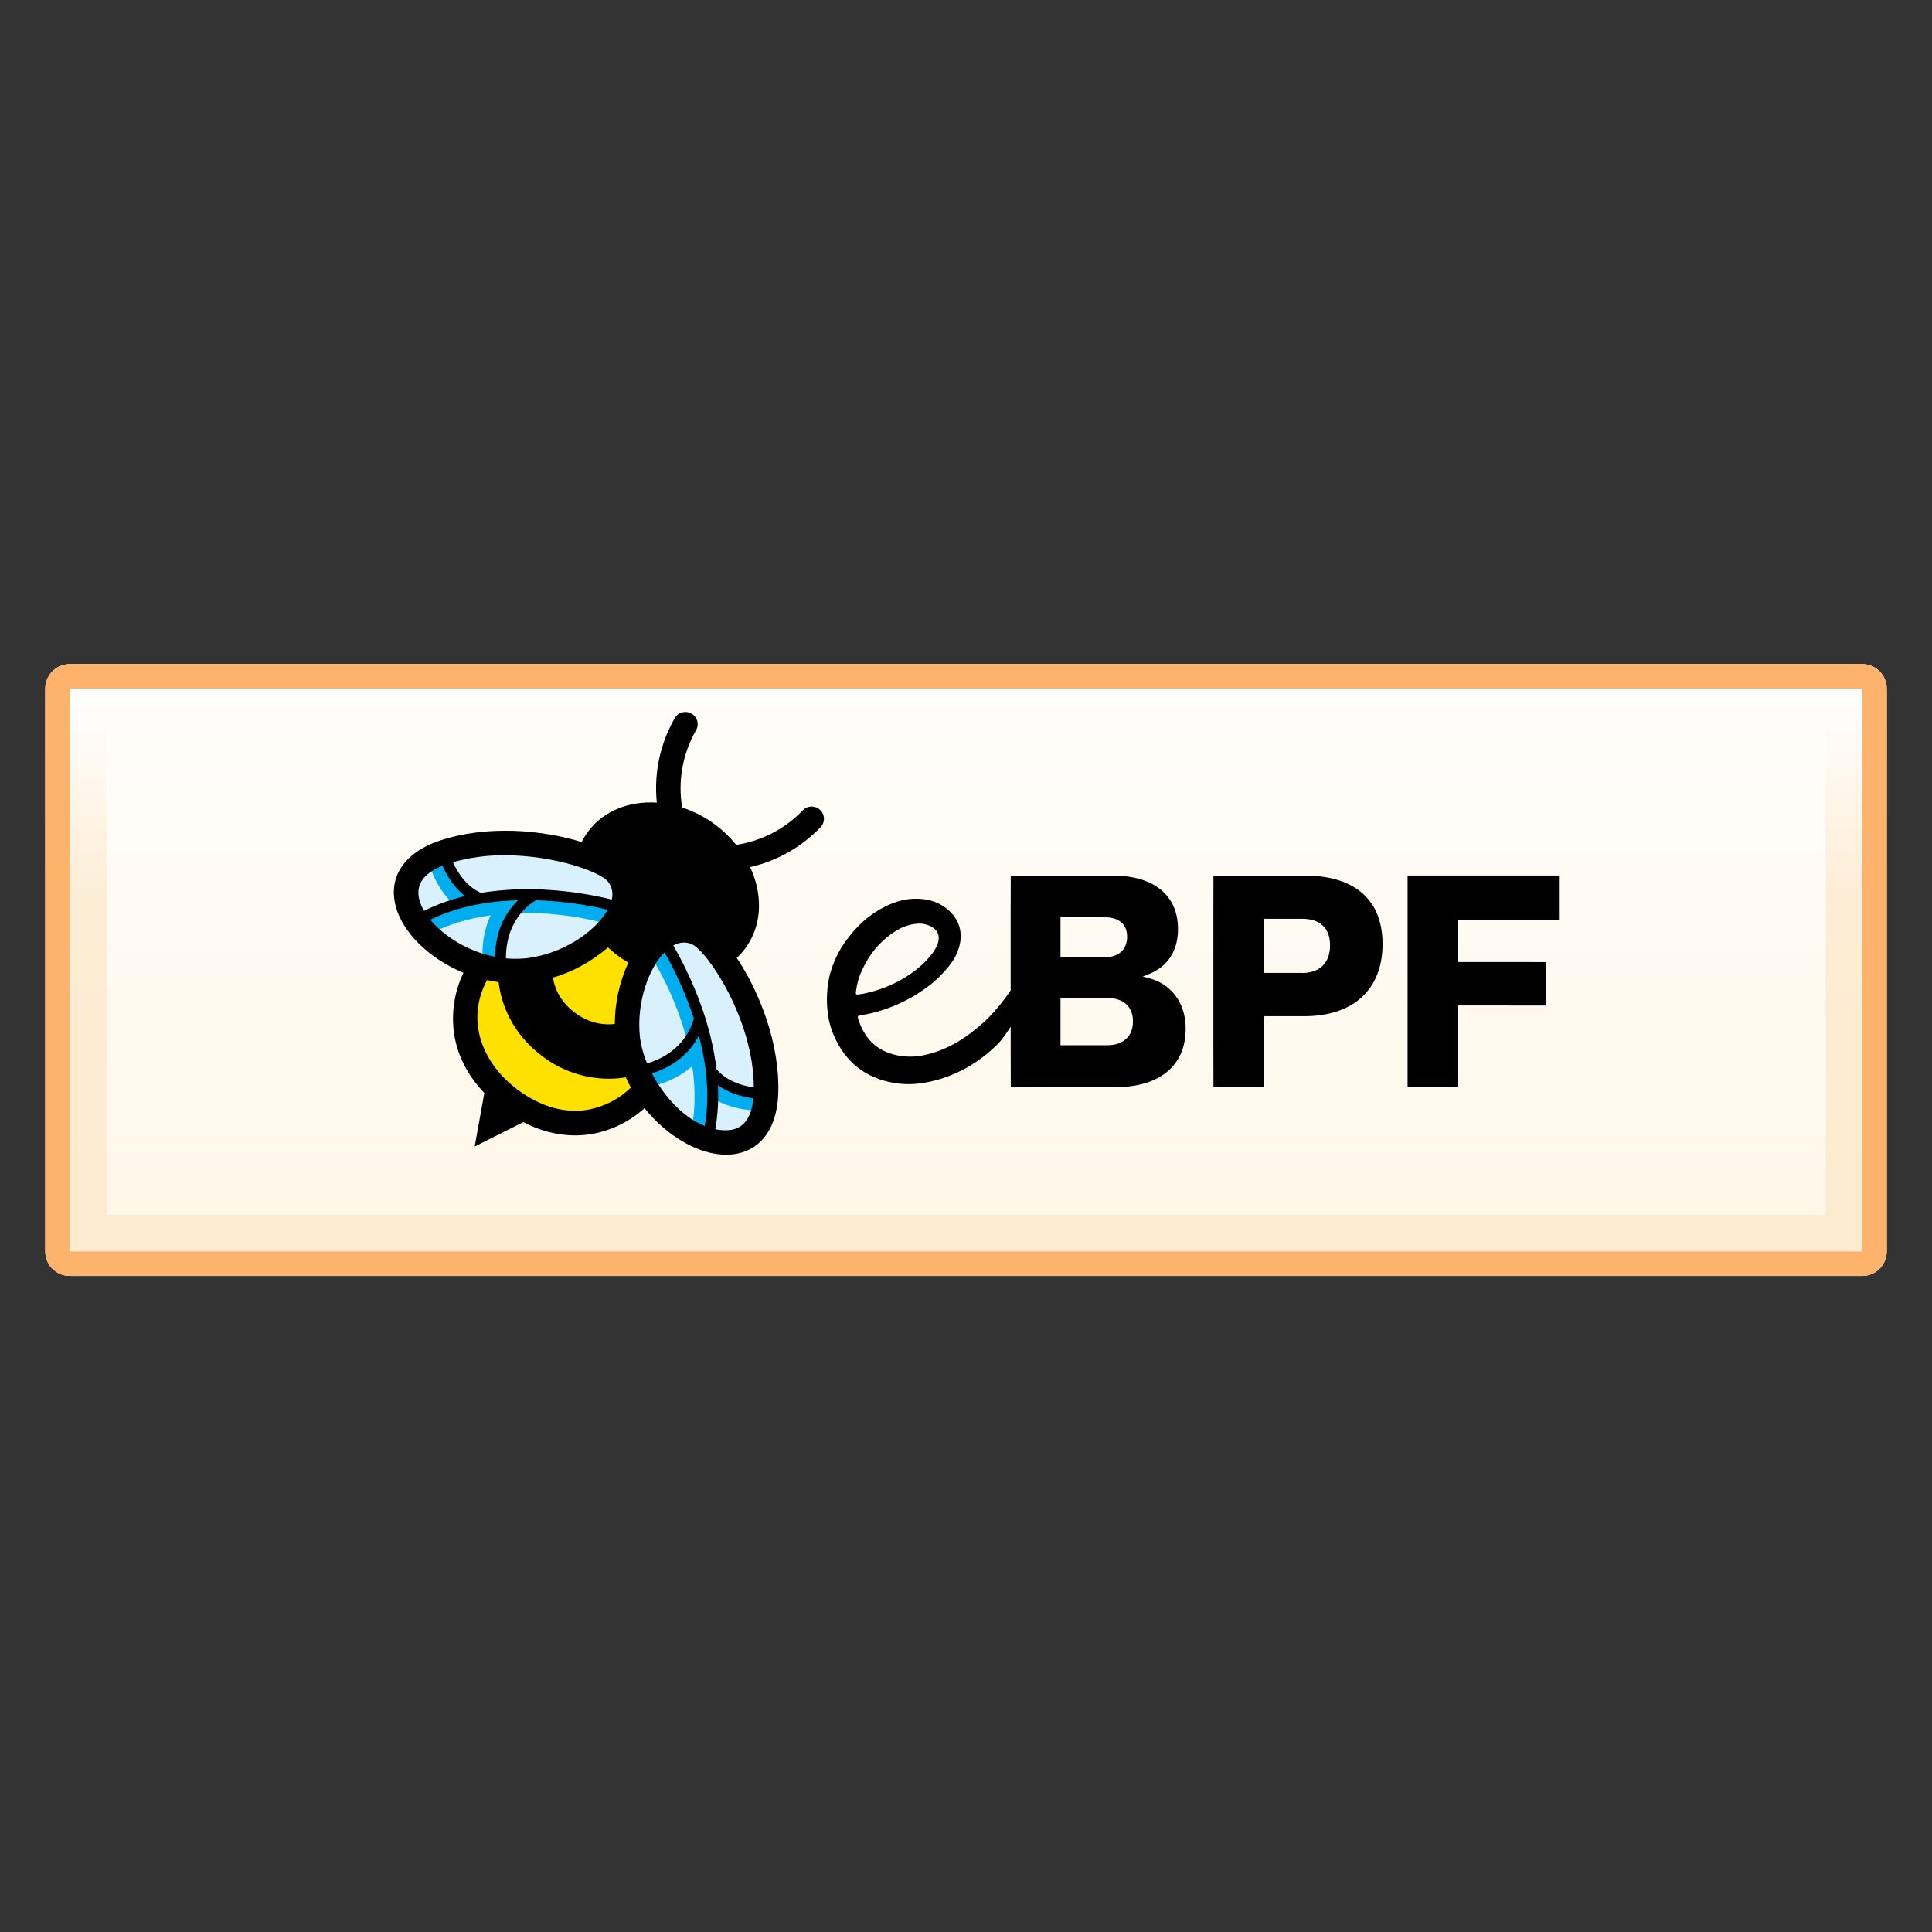 <svg width="128" height="128" viewBox="0 0 128 128" fill="none" xmlns="http://www.w3.org/2000/svg">
<rect x="0" y="0" width="128" height="128" fill="#333333" stroke="none"/>
<path d="M125 45.621C125 44.726 124.274 44 123.379 44L4.621 44C3.726 44 3 44.726 3 45.621L3 82.912C3 83.808 3.726 84.534 4.621 84.534L123.379 84.534C124.274 84.534 125 83.808 125 82.912L125 45.621Z" fill="url(#paint0_linear_211_8747)"/>
<path opacity="0.5" d="M120.947 80.48L7.053 80.48L7.053 48.053L120.947 48.053L120.947 80.48ZM3 82.912L3.009 83.078C3.086 83.841 3.693 84.448 4.456 84.525L4.621 84.534L123.379 84.534L123.544 84.525C124.307 84.448 124.914 83.841 124.991 83.078L125 82.912L125 45.621C125 44.726 124.274 44 123.379 44L4.621 44L4.456 44.009C3.638 44.092 3 44.782 3 45.621L3 82.912Z" fill="url(#paint1_linear_211_8747)"/>
<path d="M4.621 82.912L4.621 84.534L123.379 84.534L123.379 82.912L4.621 82.912ZM4.621 45.621L123.379 45.621L123.379 84.534L123.544 84.525C124.307 84.448 124.914 83.841 124.991 83.078L125 82.912L125 45.621C125 44.726 124.274 44 123.379 44L4.621 44L4.456 44.009C3.638 44.092 3 44.782 3 45.621L3 82.912L3.009 83.078C3.086 83.841 3.693 84.448 4.456 84.525L4.621 84.534L4.621 45.621Z" fill="#FEB36D"/>
<path d="M86.419 58.008C89.755 58.008 91.592 59.609 91.599 62.541C91.599 65.54 89.678 67.326 86.409 67.326H83.747V72.034H80.395C80.395 72.034 80.39 70.528 80.39 69.534V60.419C80.39 59.509 80.395 58.008 80.395 58.008H86.419ZM103.284 58.006V60.973C103.284 60.973 101.882 60.973 100.467 60.973L96.591 60.972V63.736H99.758C101.073 63.736 102.447 63.741 102.447 63.741V66.62C102.447 66.62 101.039 66.616 99.758 66.616H96.594V72.033H93.257V58.006H103.284ZM73.715 58.009C76.445 58.009 78.045 59.321 78.045 61.548C78.045 62.575 77.709 63.385 77.069 63.957C76.698 64.278 76.395 64.446 75.704 64.699C76.53 64.884 76.967 65.086 77.456 65.508C78.177 66.148 78.552 67.057 78.553 68.167C78.553 70.594 76.834 72.026 73.903 72.026H69.319C68.043 72.026 66.967 72.032 66.967 72.032C66.967 72.019 66.961 70.772 66.961 69.599V68.02C66.711 68.417 66.362 68.905 66.162 69.109C64.96 70.323 63.544 71.176 61.882 71.6C61.013 71.823 60.129 71.9 59.238 71.747C57.334 71.423 56.007 70.365 55.239 68.593C55.096 68.253 54.985 67.9 54.908 67.539C54.736 66.614 54.745 65.663 54.938 64.742C55.152 63.835 55.554 62.983 56.115 62.24C56.795 61.318 57.625 60.562 58.66 60.054C59.332 59.723 60.037 59.522 60.791 59.544C61.545 59.565 62.238 59.778 62.815 60.279C63.493 60.871 63.766 61.614 63.602 62.507C63.503 62.996 63.292 63.456 62.988 63.851C62.48 64.528 61.862 65.115 61.161 65.588C60.116 66.315 58.944 66.839 57.706 67.132C57.467 67.189 57.223 67.228 56.981 67.275C56.825 67.305 56.807 67.322 56.852 67.475C57.22 68.7 57.973 69.543 59.24 69.872C59.91 70.041 60.611 70.048 61.284 69.892C62.915 69.535 64.206 68.614 65.225 67.679C65.84 67.116 66.486 66.316 66.959 65.619V60.389C66.959 59.5 66.966 58.032 66.966 58.009H73.715ZM70.261 69.248H73.362C74.423 69.248 75.063 68.659 75.063 67.664C75.063 66.687 74.42 66.115 73.345 66.115H70.261V69.248ZM60.569 61.219C60.131 61.285 59.711 61.444 59.34 61.687C58.304 62.339 57.569 63.247 57.075 64.358C56.884 64.787 56.76 65.244 56.708 65.712C56.688 65.876 56.718 65.907 56.876 65.886C56.981 65.871 57.086 65.854 57.19 65.835C58.208 65.638 59.181 65.253 60.057 64.699C60.714 64.282 61.303 63.789 61.771 63.163C61.918 62.972 62.036 62.761 62.123 62.536C62.303 62.047 62.149 61.632 61.693 61.384C61.444 61.254 61.166 61.187 60.885 61.188C60.779 61.198 60.673 61.205 60.569 61.219ZM83.741 64.459H86.251V64.466C87.429 64.466 88.12 63.798 88.12 62.639C88.12 61.479 87.463 60.872 86.251 60.872H83.741V64.459ZM70.261 63.418H73.227C74.12 63.418 74.676 62.896 74.676 62.071C74.676 61.245 74.153 60.774 73.194 60.773H70.261V63.418Z" fill="black"/>
<path d="M42.69 72.29C40.233 67.567 42.567 63.662 42.567 63.662L41.633 62.356L41.628 62.35L40.109 61.822C40.109 61.822 37.021 65.162 31.796 64.135C30.425 67.676 30.385 69.729 33.499 73.201L33.504 73.207C37.716 75.215 39.671 74.596 42.69 72.29Z" fill="#FFE100"/>
<path d="M40.912 57.9C39.908 56.627 33.976 54.922 29.376 56.469C23.359 58.493 29.493 65.336 35.511 64.217C39.344 63.496 42.644 60.101 40.912 57.9Z" fill="#D9F1FD"/>
<path d="M34.185 59.399L33.931 58.952C33.707 59.09 33.502 59.258 33.322 59.449C32.721 59.499 32.124 59.582 31.533 59.697L31.573 59.596C30.026 58.986 29.472 56.93 29.466 56.91L28.943 57.046L28.421 57.181C28.443 57.268 28.896 58.967 30.2 60.025C29.228 60.31 28.294 60.714 27.42 61.225L27.97 62.157C29.41 61.307 30.983 60.851 32.507 60.641C32.11 61.477 31.833 62.666 32.025 64.305L33.099 64.18C32.875 62.273 33.375 61.133 33.832 60.513C35.994 60.406 38.159 60.644 40.246 61.217L40.571 60.188C38.495 59.597 36.341 59.331 34.185 59.399V59.399Z" fill="#00AEEF"/>
<path d="M46.124 61.803C47.629 62.408 50.936 67.618 50.748 72.468C50.501 78.812 42.207 74.854 41.589 68.763C41.196 64.884 43.528 60.76 46.124 61.803Z" fill="#D9F1FD"/>
<path d="M50.334 73.578L50.297 72.497C50.277 72.497 48.158 72.553 47.128 71.231L47.041 71.299C46.986 70.7 46.897 70.103 46.775 69.513C46.909 69.287 47.012 69.044 47.082 68.791L46.58 68.671C46.039 66.583 45.178 64.592 44.029 62.768L43.13 63.369C44.269 65.208 45.108 67.218 45.614 69.322C45.148 69.936 44.195 70.738 42.301 71.063L42.482 72.128C44.111 71.85 45.174 71.249 45.864 70.632C46.089 72.154 46.096 73.791 45.69 75.414L46.734 75.675C46.98 74.692 47.103 73.683 47.103 72.67C48.338 73.521 49.871 73.578 50.25 73.578C50.295 73.579 50.324 73.578 50.334 73.578Z" fill="#00AEEF"/>
<path d="M54.342 53.666C54.266 53.591 54.175 53.533 54.077 53.493C53.978 53.454 53.872 53.434 53.765 53.435C53.659 53.437 53.553 53.459 53.456 53.501C53.358 53.543 53.269 53.604 53.195 53.681C52.016 54.912 50.464 55.719 48.779 55.977C48.376 55.479 47.912 55.033 47.4 54.648C46.733 54.147 45.988 53.759 45.195 53.5C44.9 51.738 45.226 49.928 46.117 48.38C46.17 48.287 46.203 48.185 46.216 48.079C46.229 47.973 46.22 47.865 46.191 47.763C46.163 47.66 46.114 47.564 46.048 47.48C45.982 47.396 45.9 47.326 45.807 47.274C45.714 47.222 45.612 47.188 45.506 47.176C45.4 47.163 45.293 47.171 45.19 47.2C45.087 47.229 44.991 47.278 44.907 47.344C44.824 47.41 44.754 47.491 44.701 47.584C43.731 49.279 43.316 51.234 43.516 53.176C41.705 53.059 39.998 53.705 38.962 55.092C38.8 55.311 38.657 55.544 38.535 55.788C35.967 54.992 32.288 54.638 29.117 55.701C26.797 56.484 25.712 58.099 26.214 60.03C26.669 61.781 28.434 63.512 30.704 64.447C30.148 65.611 29.922 66.906 30.048 68.19C30.211 69.743 30.911 71.18 32.089 72.412L31.449 75.958L34.67 74.344C35.792 74.925 36.947 75.223 38.095 75.223C38.498 75.223 38.901 75.186 39.297 75.113C40.567 74.869 41.745 74.283 42.705 73.417C44.204 75.3 46.311 76.501 48.102 76.501H48.224C50.218 76.438 51.465 74.941 51.56 72.496C51.691 69.144 50.307 65.707 48.813 63.464C49.011 63.281 49.191 63.08 49.353 62.865C50.231 61.692 50.501 60.182 50.113 58.613C50.014 58.212 49.876 57.823 49.701 57.449C51.478 57.042 53.097 56.126 54.36 54.812C54.51 54.658 54.592 54.45 54.588 54.235C54.585 54.02 54.496 53.815 54.342 53.666V53.666ZM44.028 63.09C44.824 64.493 45.478 65.972 45.98 67.505L45.955 67.501C45.955 67.524 45.526 69.66 42.877 70.452C42.631 69.887 42.468 69.29 42.394 68.678C42.158 66.348 43.001 64.128 44.028 63.09ZM41.628 63.778C41.043 65.051 40.738 66.435 40.733 67.837C40.218 67.905 39.174 67.905 38.083 67.089C36.992 66.272 36.712 65.291 36.636 64.771C37.98 64.372 39.222 63.689 40.279 62.769C40.69 63.154 41.142 63.491 41.628 63.776V63.778ZM35.478 59.642C37.09 59.691 38.692 59.903 40.262 60.273C39.555 61.551 37.662 62.985 35.36 63.414C34.754 63.526 34.135 63.553 33.521 63.494C33.51 60.718 35.401 59.711 35.488 59.663L35.478 59.642ZM33.428 56.664C36.736 56.664 39.773 57.765 40.274 58.405C40.407 58.569 40.5 58.763 40.544 58.97C40.589 59.178 40.584 59.392 40.531 59.597C39.153 59.262 37.748 59.047 36.333 58.957C34.84 58.853 33.341 58.92 31.863 59.156C30.896 58.736 30.313 57.795 30.006 57.125C31.119 56.811 32.271 56.655 33.428 56.664V56.664ZM27.784 59.623C27.523 58.628 28.045 57.868 29.316 57.36C29.583 57.962 30.054 58.782 30.815 59.369C29.873 59.59 28.959 59.918 28.091 60.347C27.956 60.119 27.853 59.874 27.784 59.619V59.623ZM28.51 60.935C30.365 60.029 32.427 59.694 34.332 59.642C33.658 60.282 32.822 61.465 32.802 63.39C30.988 63.036 29.408 62.023 28.51 60.935ZM39.005 73.511C37.454 73.795 35.819 73.337 34.273 72.178C32.097 70.553 30.771 67.768 32.262 64.932C32.517 64.988 32.775 65.035 33.036 65.069C33.192 66.462 33.912 68.469 35.923 69.975C37.191 70.939 38.738 71.463 40.331 71.468C40.71 71.468 41.088 71.437 41.462 71.374C41.565 71.606 41.678 71.832 41.799 72.053C41.03 72.801 40.058 73.308 39.005 73.511V73.511ZM46.694 74.603C45.236 74.021 43.967 72.601 43.188 71.112C44.995 70.546 45.883 69.424 46.304 68.605C46.79 70.458 47.052 72.553 46.694 74.603ZM48.174 74.88C47.911 74.888 47.648 74.865 47.39 74.813C47.56 73.851 47.619 72.873 47.564 71.897C48.342 72.462 49.261 72.681 49.915 72.768C49.783 74.138 49.198 74.849 48.17 74.88H48.174ZM49.945 72.045C49.216 71.938 48.148 71.645 47.473 70.834C47.283 69.35 46.925 67.893 46.405 66.49C45.919 65.157 45.317 63.869 44.606 62.641C44.818 62.518 45.058 62.451 45.303 62.447C45.482 62.448 45.66 62.484 45.825 62.553C46.83 62.958 49.935 67.52 49.942 72.045H49.945Z" fill="black"/>
<defs>
<linearGradient id="paint0_linear_211_8747" x1="106.361" y1="46.925" x2="106.361" y2="84.534" gradientUnits="userSpaceOnUse">
<stop stop-color="#FFFDF9"/>
<stop offset="1" stop-color="#FFF6E7"/>
</linearGradient>
<linearGradient id="paint1_linear_211_8747" x1="106.361" y1="46.925" x2="106.361" y2="84.534" gradientUnits="userSpaceOnUse">
<stop stop-color="white"/>
<stop offset="0.341" stop-color="#FBDFB6"/>
<stop offset="1" stop-color="#FBDFB6"/>
</linearGradient>
</defs>
</svg>
